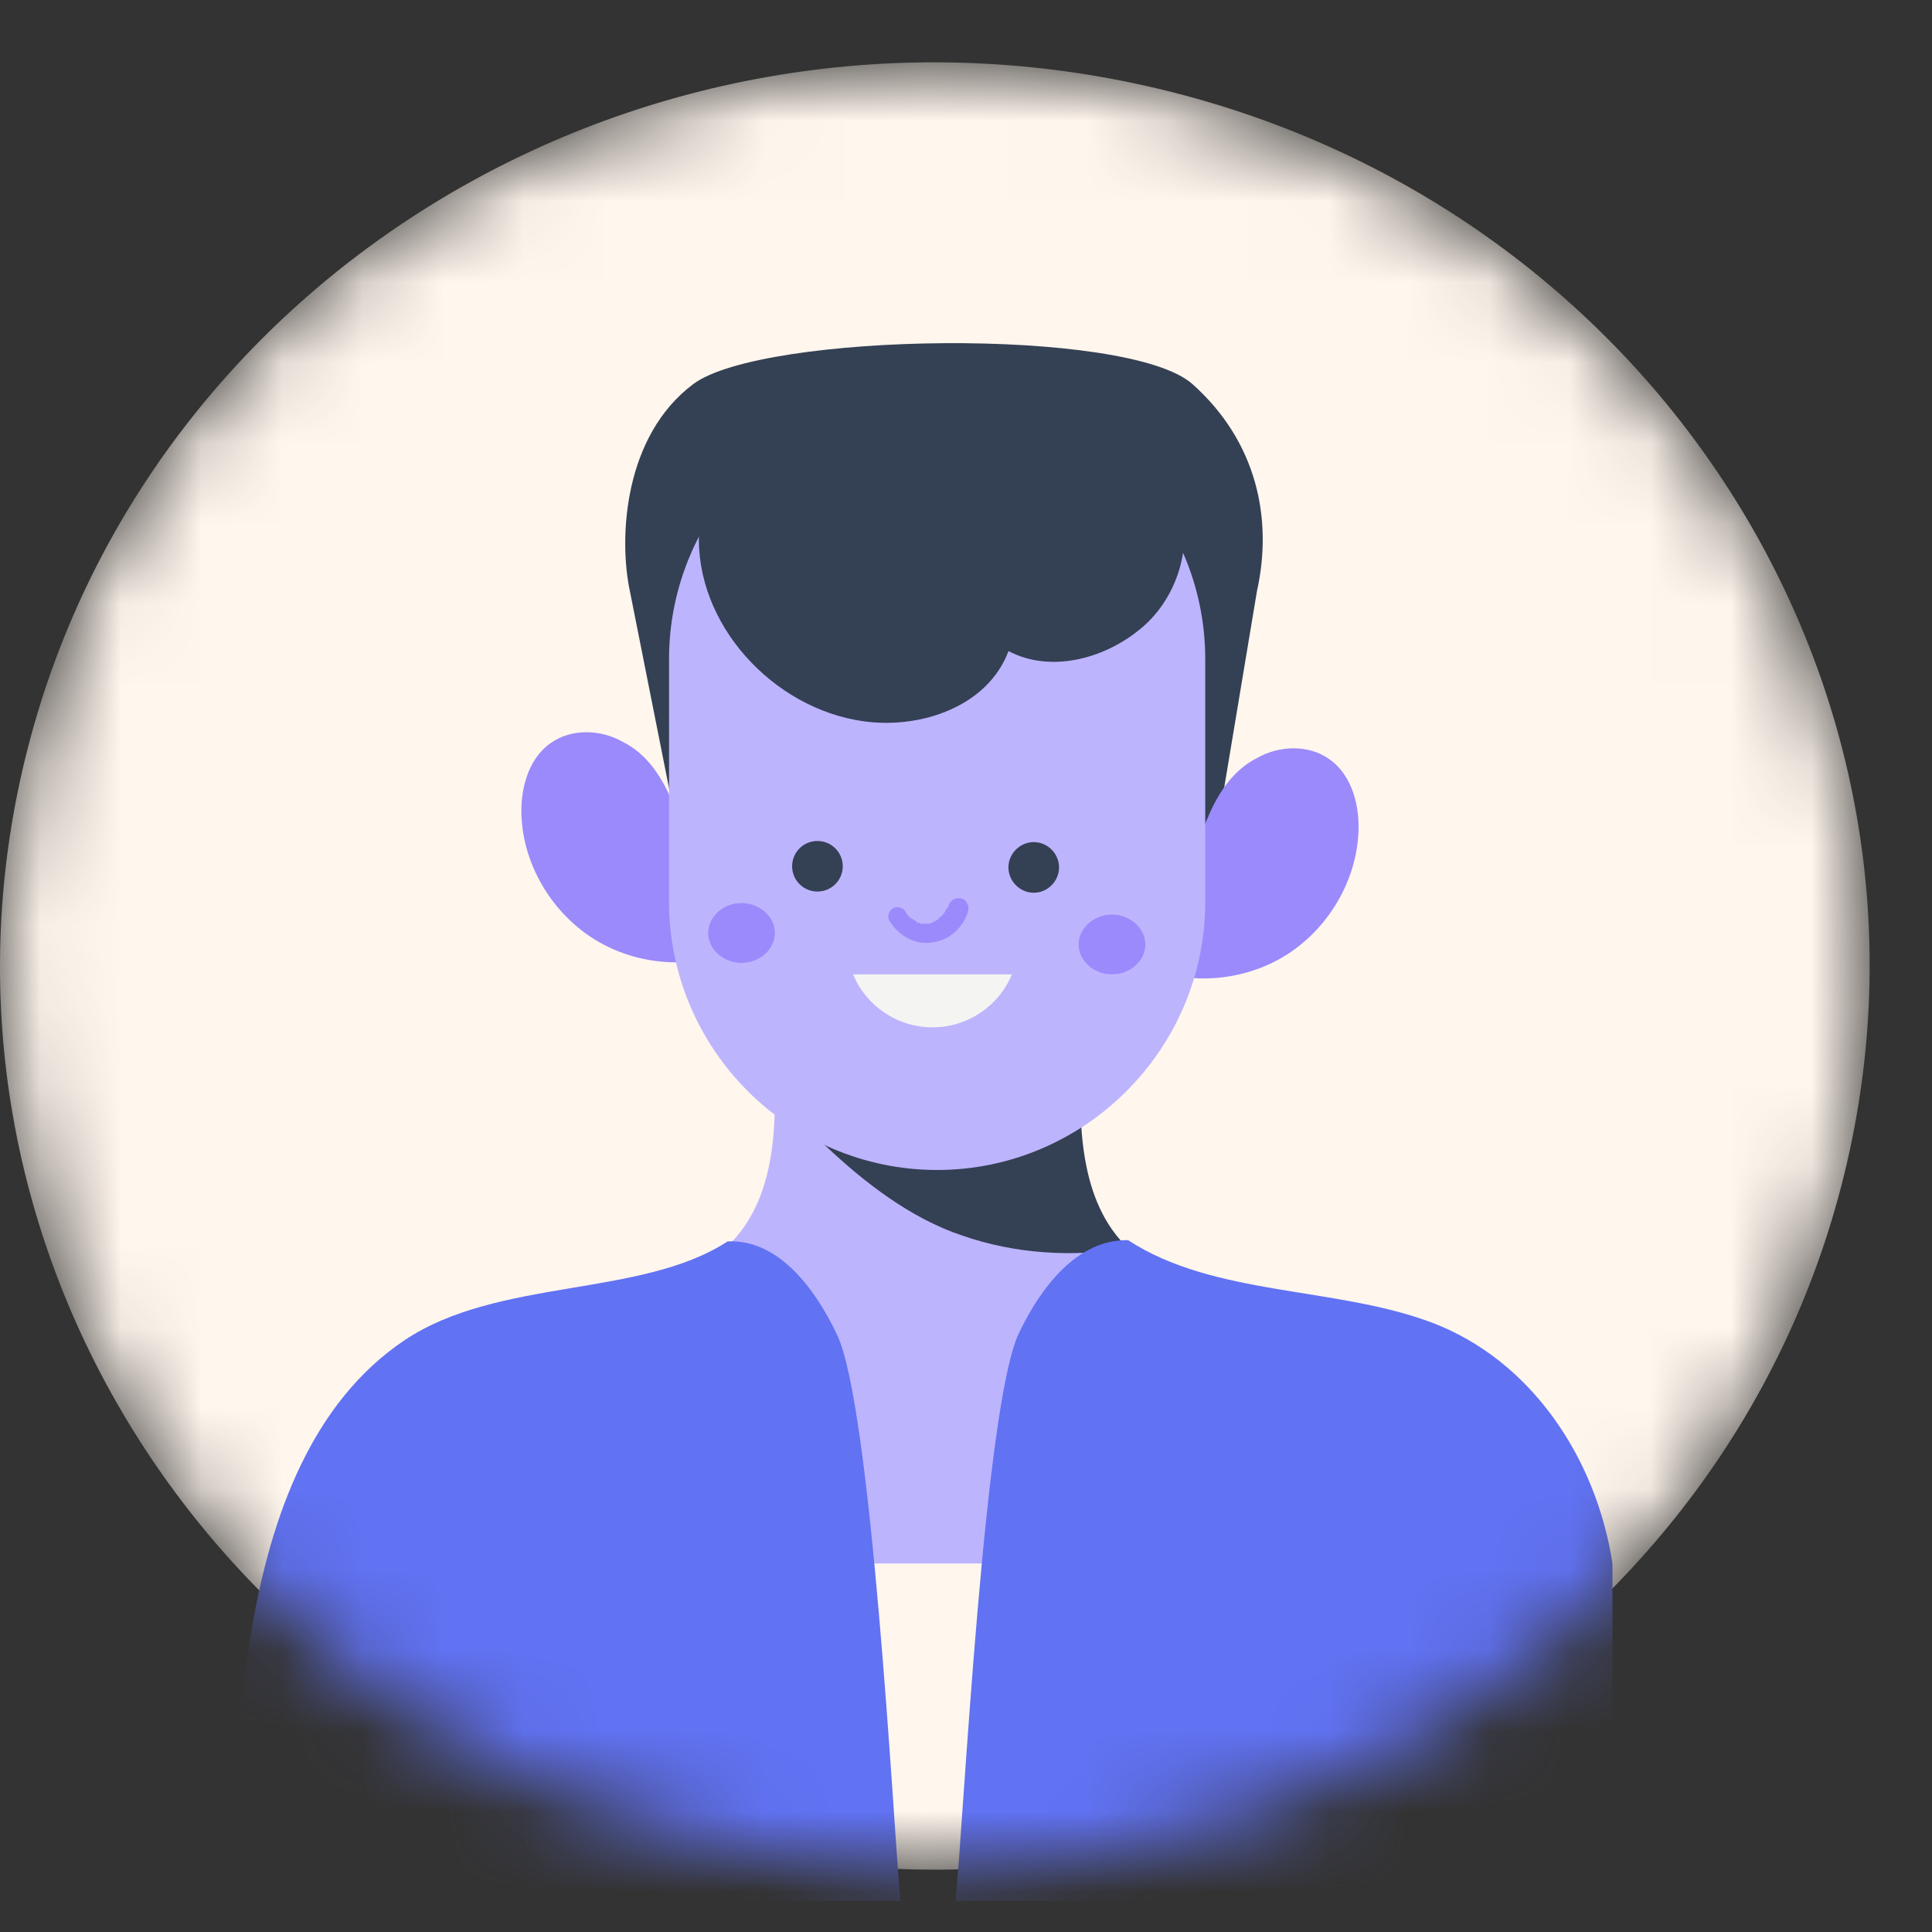 <svg width="24" height="24" viewBox="0 0 24 24" fill="none" xmlns="http://www.w3.org/2000/svg">
<rect x="0" y="0" width="24" height="24" fill="#333333" stroke="none"/>
<mask id="mask0_544_24670" style="mask-type:alpha" maskUnits="userSpaceOnUse" x="0" y="0" width="24" height="24">
<path d="M22.912 14.579C24.386 8.547 20.522 2.502 14.281 1.077C8.04 -0.347 1.787 3.388 0.313 9.421C-1.16 15.453 2.704 21.498 8.945 22.923C15.185 24.347 21.439 20.612 22.912 14.579Z" fill="#FFF6ED"/>
</mask>
<g mask="url(#mask0_544_24670)">
<path d="M22.912 14.579C24.386 8.547 20.522 2.502 14.281 1.077C8.04 -0.347 1.787 3.388 0.313 9.421C-1.16 15.453 2.704 21.498 8.945 22.923C15.185 24.347 21.439 20.612 22.912 14.579Z" fill="#FFF6ED"/>
<path d="M8.339 9.932L7.825 7.345C7.682 6.673 7.753 5.415 8.611 4.772C9.468 4.129 14.013 4.058 14.814 4.772C15.614 5.487 15.814 6.445 15.614 7.345L14.971 11.204L8.339 9.932Z" fill="#344054"/>
<path d="M8.339 9.932C8.211 9.632 8.025 9.36 7.739 9.217C7.467 9.06 7.096 9.046 6.839 9.232C6.553 9.432 6.453 9.832 6.481 10.189C6.524 10.79 6.881 11.361 7.396 11.676C7.911 11.99 8.582 12.047 9.14 11.804" fill="#9B8AFB"/>
<path d="M15.014 10.132C15.143 9.832 15.329 9.56 15.615 9.417C15.886 9.26 16.258 9.246 16.515 9.432C16.801 9.632 16.901 10.032 16.872 10.389C16.829 10.99 16.472 11.561 15.958 11.876C15.443 12.19 14.771 12.247 14.214 12.004" fill="#9B8AFB"/>
<path d="M19.974 19.422C19.616 18.293 18.973 17.121 17.916 16.592C17.287 16.278 16.586 16.178 15.886 16.107C15.214 16.035 14.485 15.964 13.999 15.492C13.385 14.906 13.385 13.934 13.413 13.091H9.611C9.654 13.948 9.654 14.906 9.025 15.492C8.539 15.949 7.811 16.035 7.139 16.107C6.438 16.178 6.048 16.278 5.419 16.592C4.376 17.121 3.733 18.293 3.361 19.422H19.974Z" fill="#BDB4FE"/>
<path d="M9.626 13.605C9.826 13.82 10.04 14.034 10.255 14.234C10.741 14.691 11.312 15.135 11.955 15.349C12.613 15.578 13.328 15.62 14.014 15.506C13.399 14.92 13.399 13.948 13.428 13.105H9.611C9.626 13.262 9.626 13.434 9.626 13.605Z" fill="#344054"/>
<path d="M11.641 14.534C9.812 14.534 8.311 13.034 8.311 11.204V8.188C8.311 6.359 9.812 4.858 11.641 4.858C13.471 4.858 14.972 6.359 14.972 8.188V11.204C14.972 13.034 13.471 14.534 11.641 14.534Z" fill="#BDB4FE"/>
<path d="M10.598 12.104C10.755 12.49 11.141 12.762 11.584 12.762C12.027 12.762 12.413 12.49 12.57 12.104H10.598Z" fill="#F4F4F2"/>
<path d="M10.154 11.075C10.328 11.075 10.469 10.935 10.469 10.761C10.469 10.587 10.328 10.447 10.154 10.447C9.981 10.447 9.84 10.587 9.84 10.761C9.84 10.935 9.981 11.075 10.154 11.075Z" fill="#344054"/>
<path d="M13.156 10.775C13.156 10.947 13.013 11.09 12.842 11.09C12.67 11.09 12.527 10.947 12.527 10.775C12.527 10.604 12.67 10.461 12.842 10.461C13.013 10.461 13.156 10.604 13.156 10.775Z" fill="#344054"/>
<path d="M11.055 11.447C11.169 11.633 11.384 11.747 11.598 11.704C11.798 11.676 11.97 11.518 12.027 11.318C12.041 11.261 12.012 11.175 11.941 11.161C11.87 11.147 11.812 11.175 11.784 11.247C11.784 11.261 11.784 11.261 11.77 11.275C11.755 11.304 11.77 11.29 11.77 11.275C11.755 11.29 11.755 11.304 11.741 11.318C11.741 11.333 11.727 11.333 11.727 11.347C11.727 11.361 11.741 11.333 11.727 11.347C11.712 11.361 11.698 11.376 11.684 11.39C11.684 11.39 11.655 11.404 11.669 11.404C11.684 11.39 11.655 11.418 11.655 11.418C11.641 11.433 11.627 11.433 11.612 11.447C11.598 11.461 11.627 11.447 11.612 11.447C11.598 11.447 11.598 11.447 11.584 11.461C11.569 11.461 11.555 11.476 11.527 11.476C11.541 11.476 11.541 11.476 11.527 11.476C11.512 11.476 11.498 11.476 11.498 11.476C11.484 11.476 11.484 11.476 11.469 11.476C11.441 11.476 11.498 11.476 11.455 11.476C11.441 11.476 11.412 11.461 11.398 11.461C11.398 11.461 11.384 11.461 11.384 11.447C11.369 11.433 11.355 11.433 11.341 11.418C11.326 11.418 11.326 11.404 11.312 11.404C11.298 11.39 11.284 11.376 11.269 11.361C11.255 11.347 11.284 11.376 11.269 11.361C11.269 11.347 11.255 11.347 11.255 11.333C11.226 11.275 11.141 11.247 11.084 11.29C11.041 11.318 11.012 11.39 11.055 11.447Z" fill="#9B8AFB"/>
<path d="M9.626 11.59C9.626 11.79 9.44 11.961 9.211 11.961C8.983 11.961 8.797 11.79 8.797 11.59C8.797 11.39 8.983 11.218 9.211 11.218C9.44 11.218 9.626 11.39 9.626 11.59Z" fill="#9B8AFB"/>
<path d="M14.228 11.733C14.228 11.933 14.042 12.104 13.813 12.104C13.585 12.104 13.399 11.933 13.399 11.733C13.399 11.533 13.585 11.361 13.813 11.361C14.042 11.361 14.228 11.533 14.228 11.733Z" fill="#9B8AFB"/>
<path d="M11.184 23.613C11.098 22.627 10.826 17.464 10.397 16.578C10.126 16.006 9.668 15.392 9.039 15.421C7.967 16.121 6.193 15.871 5.031 16.645C2.709 18.194 3.017 22.326 2.817 23.613H11.184Z" fill="#6172F3"/>
<path d="M20.031 19.422C19.831 18.122 19.03 16.907 17.801 16.435C16.601 15.978 15.085 16.107 14.014 15.406C13.385 15.392 12.927 15.992 12.656 16.564C12.227 17.464 11.97 22.627 11.87 23.613H20.031V19.422Z" fill="#6172F3"/>
<path d="M8.684 6.602C8.626 7.745 9.598 8.803 10.727 8.96C11.442 9.06 12.271 8.774 12.528 8.088C13.043 8.36 13.7 8.188 14.143 7.831C14.601 7.474 14.815 6.83 14.672 6.273C14.515 5.673 13.943 5.244 13.372 5.001C12.771 4.744 12.114 4.687 11.471 4.644C10.828 4.601 10.156 4.587 9.555 4.829C8.984 5.058 8.726 5.987 8.684 6.602Z" fill="#344054"/>
</g>
</svg>
